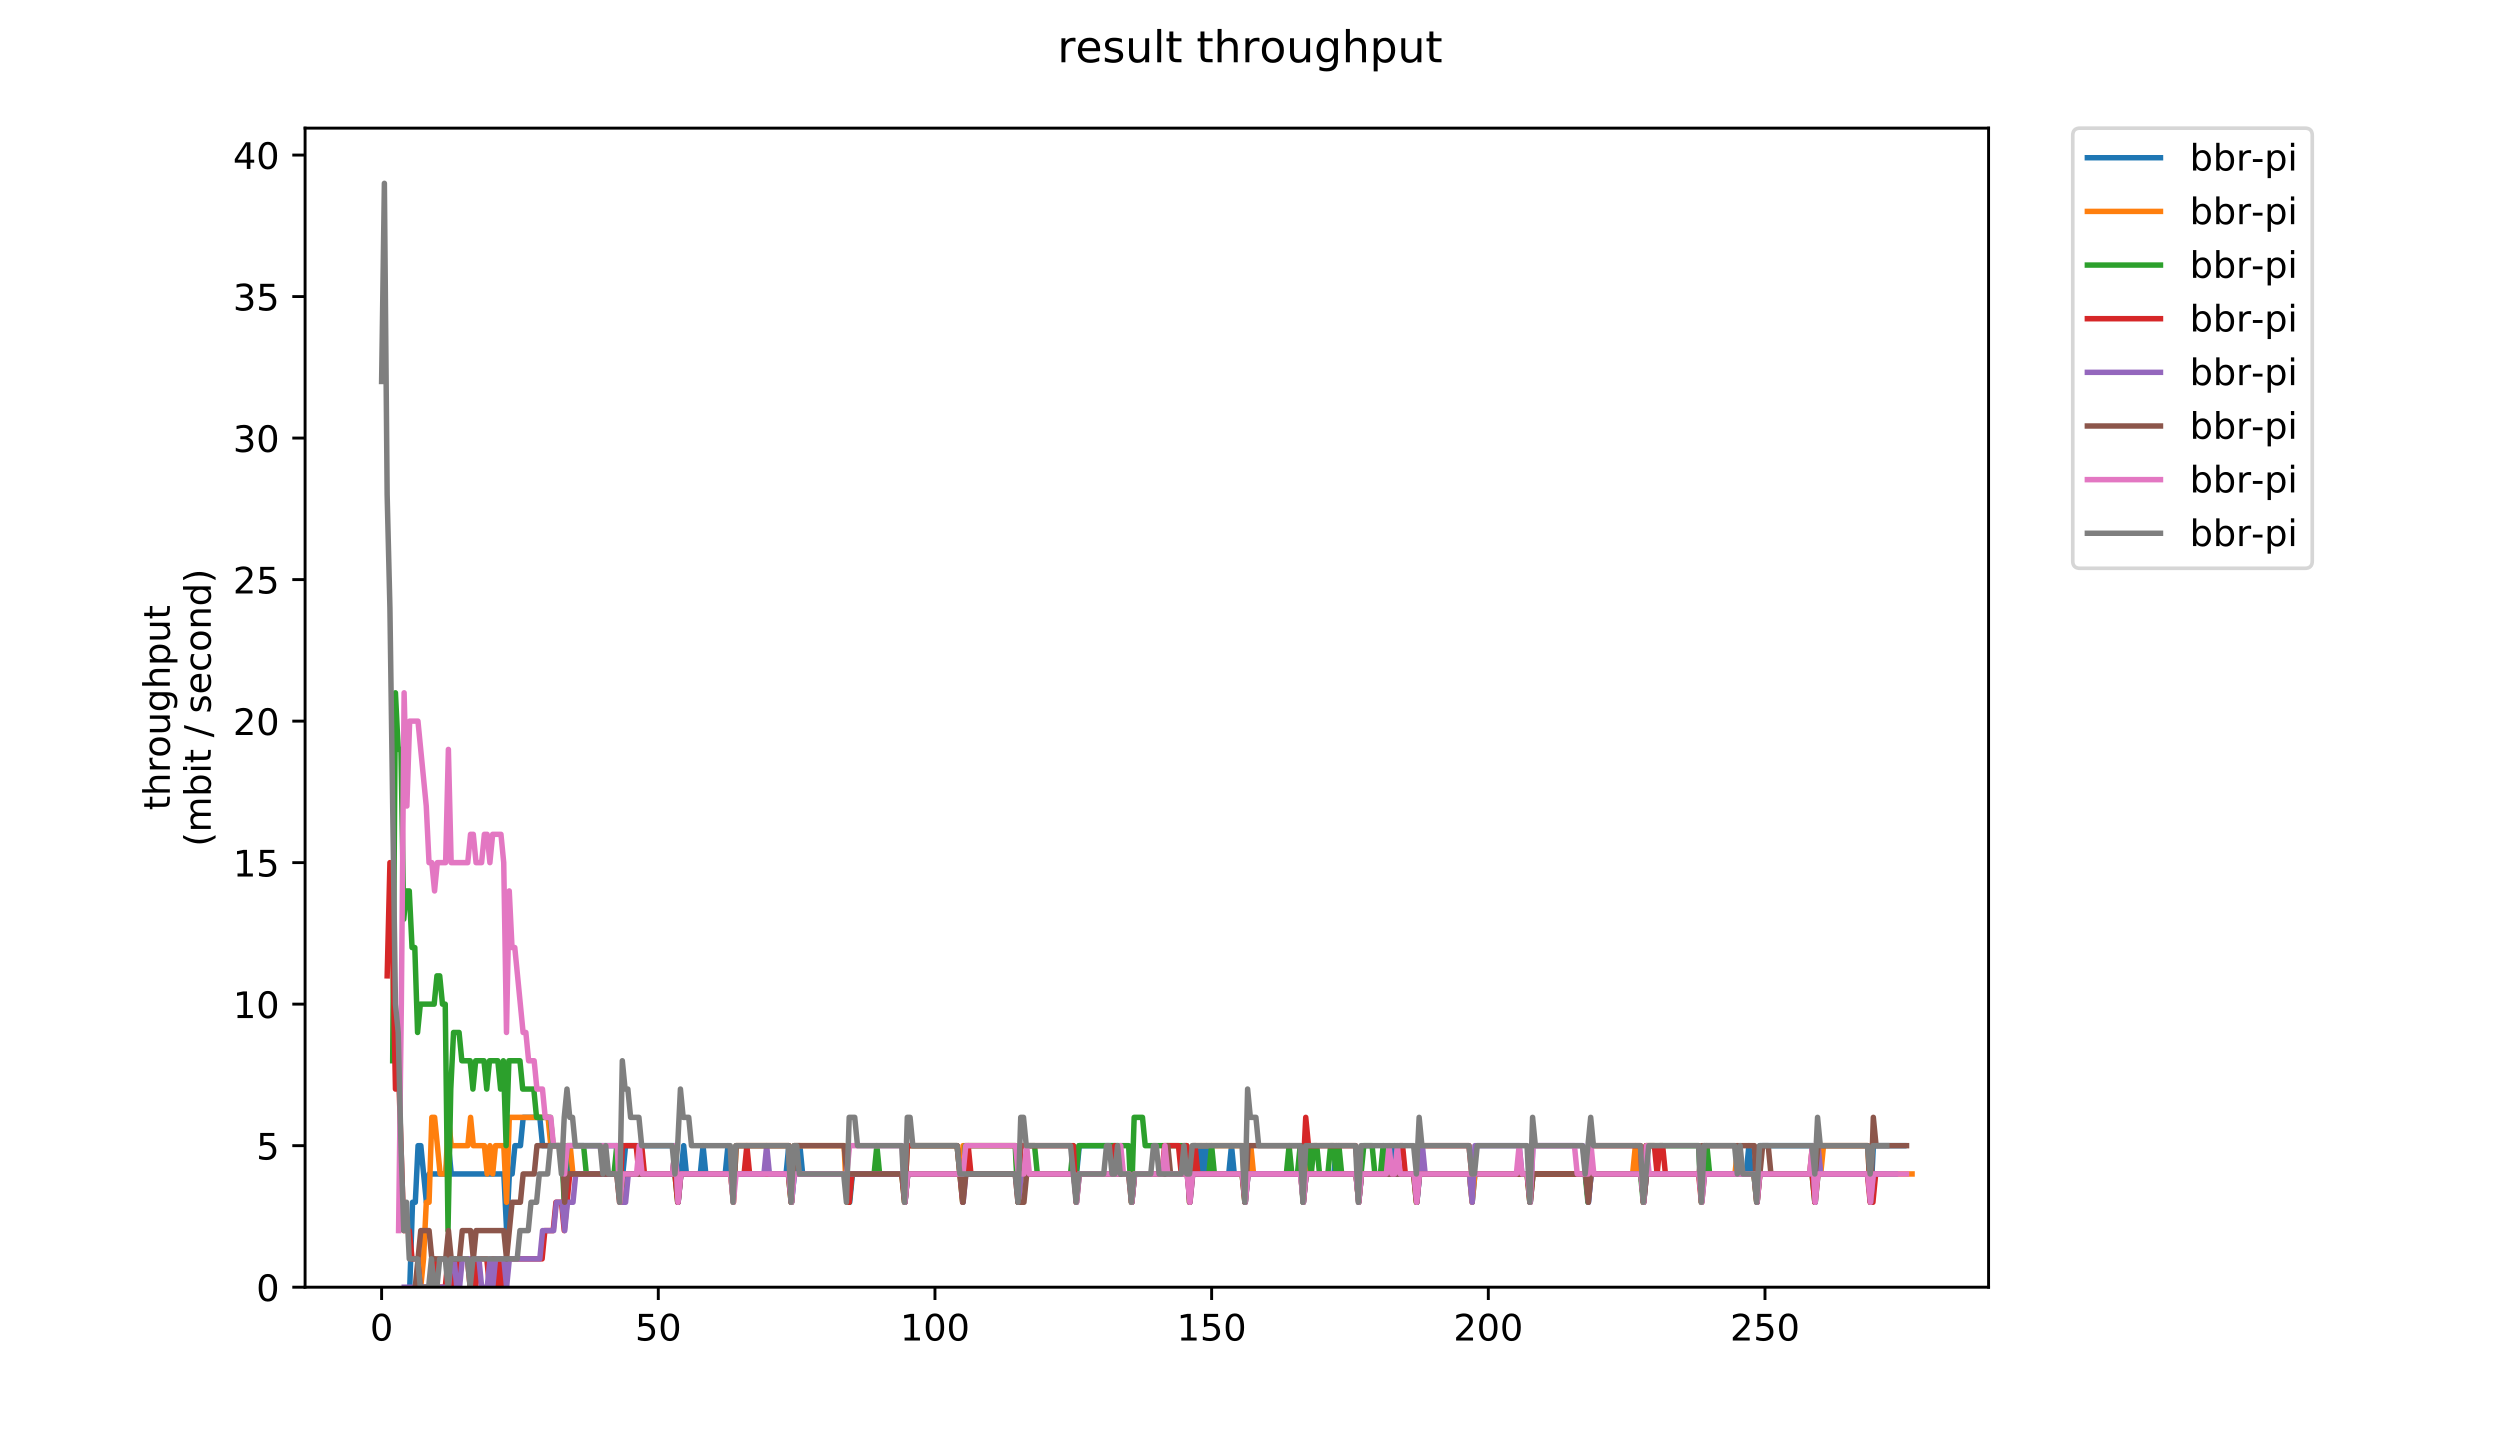 <?xml version="1.0" encoding="utf-8" standalone="no"?>
<!DOCTYPE svg PUBLIC "-//W3C//DTD SVG 1.1//EN"
  "http://www.w3.org/Graphics/SVG/1.1/DTD/svg11.dtd">
<!-- Created with matplotlib (https://matplotlib.org/) -->
<svg height="396pt" version="1.1" viewBox="0 0 684 396" width="684pt" xmlns="http://www.w3.org/2000/svg" xmlns:xlink="http://www.w3.org/1999/xlink">
 <defs>
  <style type="text/css">
*{stroke-linecap:butt;stroke-linejoin:round;}
  </style>
 </defs>
 <g id="figure_1">
  <g id="patch_1">
   <path d="M 0 396 
L 684 396 
L 684 0 
L 0 0 
z
" style="fill:#ffffff;"/>
  </g>
  <g id="axes_1">
   <g id="patch_2">
    <path d="M 83.472 352.174 
L 544.074 352.174 
L 544.074 35.062 
L 83.472 35.062 
z
" style="fill:#ffffff;"/>
   </g>
   <g id="matplotlib.axis_1">
    <g id="xtick_1">
     <g id="line2d_1">
      <defs>
       <path d="M 0 0 
L 0 3.5 
" id="md79c823b8d" style="stroke:#000000;stroke-width:0.8;"/>
      </defs>
      <g>
       <use style="stroke:#000000;stroke-width:0.8;" x="104.409" xlink:href="#md79c823b8d" y="352.174"/>
      </g>
     </g>
     <g id="text_1">
      <!-- 0 -->
      <defs>
       <path d="M 31.781 66.406 
Q 24.172 66.406 20.328 58.906 
Q 16.5 51.422 16.5 36.375 
Q 16.5 21.391 20.328 13.891 
Q 24.172 6.391 31.781 6.391 
Q 39.453 6.391 43.281 13.891 
Q 47.125 21.391 47.125 36.375 
Q 47.125 51.422 43.281 58.906 
Q 39.453 66.406 31.781 66.406 
z
M 31.781 74.219 
Q 44.047 74.219 50.516 64.516 
Q 56.984 54.828 56.984 36.375 
Q 56.984 17.969 50.516 8.266 
Q 44.047 -1.422 31.781 -1.422 
Q 19.531 -1.422 13.062 8.266 
Q 6.594 17.969 6.594 36.375 
Q 6.594 54.828 13.062 64.516 
Q 19.531 74.219 31.781 74.219 
z
" id="DejaVuSans-48"/>
      </defs>
      <g transform="translate(101.228 366.773)scale(0.1 -0.1)">
       <use xlink:href="#DejaVuSans-48"/>
      </g>
     </g>
    </g>
    <g id="xtick_2">
     <g id="line2d_2">
      <g>
       <use style="stroke:#000000;stroke-width:0.8;" x="180.107" xlink:href="#md79c823b8d" y="352.174"/>
      </g>
     </g>
     <g id="text_2">
      <!-- 50 -->
      <defs>
       <path d="M 10.797 72.906 
L 49.516 72.906 
L 49.516 64.594 
L 19.828 64.594 
L 19.828 46.734 
Q 21.969 47.469 24.109 47.828 
Q 26.266 48.188 28.422 48.188 
Q 40.625 48.188 47.75 41.5 
Q 54.891 34.812 54.891 23.391 
Q 54.891 11.625 47.562 5.094 
Q 40.234 -1.422 26.906 -1.422 
Q 22.312 -1.422 17.547 -0.641 
Q 12.797 0.141 7.719 1.703 
L 7.719 11.625 
Q 12.109 9.234 16.797 8.062 
Q 21.484 6.891 26.703 6.891 
Q 35.156 6.891 40.078 11.328 
Q 45.016 15.766 45.016 23.391 
Q 45.016 31 40.078 35.438 
Q 35.156 39.891 26.703 39.891 
Q 22.75 39.891 18.812 39.016 
Q 14.891 38.141 10.797 36.281 
z
" id="DejaVuSans-53"/>
      </defs>
      <g transform="translate(173.745 366.773)scale(0.1 -0.1)">
       <use xlink:href="#DejaVuSans-53"/>
       <use x="63.623" xlink:href="#DejaVuSans-48"/>
      </g>
     </g>
    </g>
    <g id="xtick_3">
     <g id="line2d_3">
      <g>
       <use style="stroke:#000000;stroke-width:0.8;" x="255.806" xlink:href="#md79c823b8d" y="352.174"/>
      </g>
     </g>
     <g id="text_3">
      <!-- 100 -->
      <defs>
       <path d="M 12.406 8.297 
L 28.516 8.297 
L 28.516 63.922 
L 10.984 60.406 
L 10.984 69.391 
L 28.422 72.906 
L 38.281 72.906 
L 38.281 8.297 
L 54.391 8.297 
L 54.391 0 
L 12.406 0 
z
" id="DejaVuSans-49"/>
      </defs>
      <g transform="translate(246.262 366.773)scale(0.1 -0.1)">
       <use xlink:href="#DejaVuSans-49"/>
       <use x="63.623" xlink:href="#DejaVuSans-48"/>
       <use x="127.246" xlink:href="#DejaVuSans-48"/>
      </g>
     </g>
    </g>
    <g id="xtick_4">
     <g id="line2d_4">
      <g>
       <use style="stroke:#000000;stroke-width:0.8;" x="331.504" xlink:href="#md79c823b8d" y="352.174"/>
      </g>
     </g>
     <g id="text_4">
      <!-- 150 -->
      <g transform="translate(321.96 366.773)scale(0.1 -0.1)">
       <use xlink:href="#DejaVuSans-49"/>
       <use x="63.623" xlink:href="#DejaVuSans-53"/>
       <use x="127.246" xlink:href="#DejaVuSans-48"/>
      </g>
     </g>
    </g>
    <g id="xtick_5">
     <g id="line2d_5">
      <g>
       <use style="stroke:#000000;stroke-width:0.8;" x="407.202" xlink:href="#md79c823b8d" y="352.174"/>
      </g>
     </g>
     <g id="text_5">
      <!-- 200 -->
      <defs>
       <path d="M 19.188 8.297 
L 53.609 8.297 
L 53.609 0 
L 7.328 0 
L 7.328 8.297 
Q 12.938 14.109 22.625 23.891 
Q 32.328 33.688 34.812 36.531 
Q 39.547 41.844 41.422 45.531 
Q 43.312 49.219 43.312 52.781 
Q 43.312 58.594 39.234 62.25 
Q 35.156 65.922 28.609 65.922 
Q 23.969 65.922 18.812 64.312 
Q 13.672 62.703 7.812 59.422 
L 7.812 69.391 
Q 13.766 71.781 18.938 73 
Q 24.125 74.219 28.422 74.219 
Q 39.75 74.219 46.484 68.547 
Q 53.219 62.891 53.219 53.422 
Q 53.219 48.922 51.531 44.891 
Q 49.859 40.875 45.406 35.406 
Q 44.188 33.984 37.641 27.219 
Q 31.109 20.453 19.188 8.297 
z
" id="DejaVuSans-50"/>
      </defs>
      <g transform="translate(397.659 366.773)scale(0.1 -0.1)">
       <use xlink:href="#DejaVuSans-50"/>
       <use x="63.623" xlink:href="#DejaVuSans-48"/>
       <use x="127.246" xlink:href="#DejaVuSans-48"/>
      </g>
     </g>
    </g>
    <g id="xtick_6">
     <g id="line2d_6">
      <g>
       <use style="stroke:#000000;stroke-width:0.8;" x="482.901" xlink:href="#md79c823b8d" y="352.174"/>
      </g>
     </g>
     <g id="text_6">
      <!-- 250 -->
      <g transform="translate(473.357 366.773)scale(0.1 -0.1)">
       <use xlink:href="#DejaVuSans-50"/>
       <use x="63.623" xlink:href="#DejaVuSans-53"/>
       <use x="127.246" xlink:href="#DejaVuSans-48"/>
      </g>
     </g>
    </g>
   </g>
   <g id="matplotlib.axis_2">
    <g id="ytick_1">
     <g id="line2d_7">
      <defs>
       <path d="M 0 0 
L -3.5 0 
" id="m4bb9876466" style="stroke:#000000;stroke-width:0.8;"/>
      </defs>
      <g>
       <use style="stroke:#000000;stroke-width:0.8;" x="83.472" xlink:href="#m4bb9876466" y="352.174"/>
      </g>
     </g>
     <g id="text_7">
      <!-- 0 -->
      <g transform="translate(70.11 355.973)scale(0.1 -0.1)">
       <use xlink:href="#DejaVuSans-48"/>
      </g>
     </g>
    </g>
    <g id="ytick_2">
     <g id="line2d_8">
      <g>
       <use style="stroke:#000000;stroke-width:0.8;" x="83.472" xlink:href="#m4bb9876466" y="313.455"/>
      </g>
     </g>
     <g id="text_8">
      <!-- 5 -->
      <g transform="translate(70.11 317.254)scale(0.1 -0.1)">
       <use xlink:href="#DejaVuSans-53"/>
      </g>
     </g>
    </g>
    <g id="ytick_3">
     <g id="line2d_9">
      <g>
       <use style="stroke:#000000;stroke-width:0.8;" x="83.472" xlink:href="#m4bb9876466" y="274.735"/>
      </g>
     </g>
     <g id="text_9">
      <!-- 10 -->
      <g transform="translate(63.747 278.535)scale(0.1 -0.1)">
       <use xlink:href="#DejaVuSans-49"/>
       <use x="63.623" xlink:href="#DejaVuSans-48"/>
      </g>
     </g>
    </g>
    <g id="ytick_4">
     <g id="line2d_10">
      <g>
       <use style="stroke:#000000;stroke-width:0.8;" x="83.472" xlink:href="#m4bb9876466" y="236.016"/>
      </g>
     </g>
     <g id="text_10">
      <!-- 15 -->
      <g transform="translate(63.747 239.815)scale(0.1 -0.1)">
       <use xlink:href="#DejaVuSans-49"/>
       <use x="63.623" xlink:href="#DejaVuSans-53"/>
      </g>
     </g>
    </g>
    <g id="ytick_5">
     <g id="line2d_11">
      <g>
       <use style="stroke:#000000;stroke-width:0.8;" x="83.472" xlink:href="#m4bb9876466" y="197.297"/>
      </g>
     </g>
     <g id="text_11">
      <!-- 20 -->
      <g transform="translate(63.747 201.096)scale(0.1 -0.1)">
       <use xlink:href="#DejaVuSans-50"/>
       <use x="63.623" xlink:href="#DejaVuSans-48"/>
      </g>
     </g>
    </g>
    <g id="ytick_6">
     <g id="line2d_12">
      <g>
       <use style="stroke:#000000;stroke-width:0.8;" x="83.472" xlink:href="#m4bb9876466" y="158.577"/>
      </g>
     </g>
     <g id="text_12">
      <!-- 25 -->
      <g transform="translate(63.747 162.377)scale(0.1 -0.1)">
       <use xlink:href="#DejaVuSans-50"/>
       <use x="63.623" xlink:href="#DejaVuSans-53"/>
      </g>
     </g>
    </g>
    <g id="ytick_7">
     <g id="line2d_13">
      <g>
       <use style="stroke:#000000;stroke-width:0.8;" x="83.472" xlink:href="#m4bb9876466" y="119.858"/>
      </g>
     </g>
     <g id="text_13">
      <!-- 30 -->
      <defs>
       <path d="M 40.578 39.312 
Q 47.656 37.797 51.625 33 
Q 55.609 28.219 55.609 21.188 
Q 55.609 10.406 48.188 4.484 
Q 40.766 -1.422 27.094 -1.422 
Q 22.516 -1.422 17.656 -0.516 
Q 12.797 0.391 7.625 2.203 
L 7.625 11.719 
Q 11.719 9.328 16.594 8.109 
Q 21.484 6.891 26.812 6.891 
Q 36.078 6.891 40.938 10.547 
Q 45.797 14.203 45.797 21.188 
Q 45.797 27.641 41.281 31.266 
Q 36.766 34.906 28.719 34.906 
L 20.219 34.906 
L 20.219 43.016 
L 29.109 43.016 
Q 36.375 43.016 40.234 45.922 
Q 44.094 48.828 44.094 54.297 
Q 44.094 59.906 40.109 62.906 
Q 36.141 65.922 28.719 65.922 
Q 24.656 65.922 20.016 65.031 
Q 15.375 64.156 9.812 62.312 
L 9.812 71.094 
Q 15.438 72.656 20.344 73.438 
Q 25.25 74.219 29.594 74.219 
Q 40.828 74.219 47.359 69.109 
Q 53.906 64.016 53.906 55.328 
Q 53.906 49.266 50.438 45.094 
Q 46.969 40.922 40.578 39.312 
z
" id="DejaVuSans-51"/>
      </defs>
      <g transform="translate(63.747 123.657)scale(0.1 -0.1)">
       <use xlink:href="#DejaVuSans-51"/>
       <use x="63.623" xlink:href="#DejaVuSans-48"/>
      </g>
     </g>
    </g>
    <g id="ytick_8">
     <g id="line2d_14">
      <g>
       <use style="stroke:#000000;stroke-width:0.8;" x="83.472" xlink:href="#m4bb9876466" y="81.139"/>
      </g>
     </g>
     <g id="text_14">
      <!-- 35 -->
      <g transform="translate(63.747 84.938)scale(0.1 -0.1)">
       <use xlink:href="#DejaVuSans-51"/>
       <use x="63.623" xlink:href="#DejaVuSans-53"/>
      </g>
     </g>
    </g>
    <g id="ytick_9">
     <g id="line2d_15">
      <g>
       <use style="stroke:#000000;stroke-width:0.8;" x="83.472" xlink:href="#m4bb9876466" y="42.419"/>
      </g>
     </g>
     <g id="text_15">
      <!-- 40 -->
      <defs>
       <path d="M 37.797 64.312 
L 12.891 25.391 
L 37.797 25.391 
z
M 35.203 72.906 
L 47.609 72.906 
L 47.609 25.391 
L 58.016 25.391 
L 58.016 17.188 
L 47.609 17.188 
L 47.609 0 
L 37.797 0 
L 37.797 17.188 
L 4.891 17.188 
L 4.891 26.703 
z
" id="DejaVuSans-52"/>
      </defs>
      <g transform="translate(63.747 46.218)scale(0.1 -0.1)">
       <use xlink:href="#DejaVuSans-52"/>
       <use x="63.623" xlink:href="#DejaVuSans-48"/>
      </g>
     </g>
    </g>
    <g id="text_16">
     <!-- throughput -->
     <defs>
      <path d="M 18.312 70.219 
L 18.312 54.688 
L 36.812 54.688 
L 36.812 47.703 
L 18.312 47.703 
L 18.312 18.016 
Q 18.312 11.328 20.141 9.422 
Q 21.969 7.516 27.594 7.516 
L 36.812 7.516 
L 36.812 0 
L 27.594 0 
Q 17.188 0 13.234 3.875 
Q 9.281 7.766 9.281 18.016 
L 9.281 47.703 
L 2.688 47.703 
L 2.688 54.688 
L 9.281 54.688 
L 9.281 70.219 
z
" id="DejaVuSans-116"/>
      <path d="M 54.891 33.016 
L 54.891 0 
L 45.906 0 
L 45.906 32.719 
Q 45.906 40.484 42.875 44.328 
Q 39.844 48.188 33.797 48.188 
Q 26.516 48.188 22.312 43.547 
Q 18.109 38.922 18.109 30.906 
L 18.109 0 
L 9.078 0 
L 9.078 75.984 
L 18.109 75.984 
L 18.109 46.188 
Q 21.344 51.125 25.703 53.562 
Q 30.078 56 35.797 56 
Q 45.219 56 50.047 50.172 
Q 54.891 44.344 54.891 33.016 
z
" id="DejaVuSans-104"/>
      <path d="M 41.109 46.297 
Q 39.594 47.172 37.812 47.578 
Q 36.031 48 33.891 48 
Q 26.266 48 22.188 43.047 
Q 18.109 38.094 18.109 28.812 
L 18.109 0 
L 9.078 0 
L 9.078 54.688 
L 18.109 54.688 
L 18.109 46.188 
Q 20.953 51.172 25.484 53.578 
Q 30.031 56 36.531 56 
Q 37.453 56 38.578 55.875 
Q 39.703 55.766 41.062 55.516 
z
" id="DejaVuSans-114"/>
      <path d="M 30.609 48.391 
Q 23.391 48.391 19.188 42.75 
Q 14.984 37.109 14.984 27.297 
Q 14.984 17.484 19.156 11.844 
Q 23.344 6.203 30.609 6.203 
Q 37.797 6.203 41.984 11.859 
Q 46.188 17.531 46.188 27.297 
Q 46.188 37.016 41.984 42.703 
Q 37.797 48.391 30.609 48.391 
z
M 30.609 56 
Q 42.328 56 49.016 48.375 
Q 55.719 40.766 55.719 27.297 
Q 55.719 13.875 49.016 6.219 
Q 42.328 -1.422 30.609 -1.422 
Q 18.844 -1.422 12.172 6.219 
Q 5.516 13.875 5.516 27.297 
Q 5.516 40.766 12.172 48.375 
Q 18.844 56 30.609 56 
z
" id="DejaVuSans-111"/>
      <path d="M 8.5 21.578 
L 8.5 54.688 
L 17.484 54.688 
L 17.484 21.922 
Q 17.484 14.156 20.5 10.266 
Q 23.531 6.391 29.594 6.391 
Q 36.859 6.391 41.078 11.031 
Q 45.312 15.672 45.312 23.688 
L 45.312 54.688 
L 54.297 54.688 
L 54.297 0 
L 45.312 0 
L 45.312 8.406 
Q 42.047 3.422 37.719 1 
Q 33.406 -1.422 27.688 -1.422 
Q 18.266 -1.422 13.375 4.438 
Q 8.5 10.297 8.5 21.578 
z
M 31.109 56 
z
" id="DejaVuSans-117"/>
      <path d="M 45.406 27.984 
Q 45.406 37.75 41.375 43.109 
Q 37.359 48.484 30.078 48.484 
Q 22.859 48.484 18.828 43.109 
Q 14.797 37.75 14.797 27.984 
Q 14.797 18.266 18.828 12.891 
Q 22.859 7.516 30.078 7.516 
Q 37.359 7.516 41.375 12.891 
Q 45.406 18.266 45.406 27.984 
z
M 54.391 6.781 
Q 54.391 -7.172 48.188 -13.984 
Q 42 -20.797 29.203 -20.797 
Q 24.469 -20.797 20.266 -20.094 
Q 16.062 -19.391 12.109 -17.922 
L 12.109 -9.188 
Q 16.062 -11.328 19.922 -12.344 
Q 23.781 -13.375 27.781 -13.375 
Q 36.625 -13.375 41.016 -8.766 
Q 45.406 -4.156 45.406 5.172 
L 45.406 9.625 
Q 42.625 4.781 38.281 2.391 
Q 33.938 0 27.875 0 
Q 17.828 0 11.672 7.656 
Q 5.516 15.328 5.516 27.984 
Q 5.516 40.672 11.672 48.328 
Q 17.828 56 27.875 56 
Q 33.938 56 38.281 53.609 
Q 42.625 51.219 45.406 46.391 
L 45.406 54.688 
L 54.391 54.688 
z
" id="DejaVuSans-103"/>
      <path d="M 18.109 8.203 
L 18.109 -20.797 
L 9.078 -20.797 
L 9.078 54.688 
L 18.109 54.688 
L 18.109 46.391 
Q 20.953 51.266 25.266 53.625 
Q 29.594 56 35.594 56 
Q 45.562 56 51.781 48.094 
Q 58.016 40.188 58.016 27.297 
Q 58.016 14.406 51.781 6.484 
Q 45.562 -1.422 35.594 -1.422 
Q 29.594 -1.422 25.266 0.953 
Q 20.953 3.328 18.109 8.203 
z
M 48.688 27.297 
Q 48.688 37.203 44.609 42.844 
Q 40.531 48.484 33.406 48.484 
Q 26.266 48.484 22.188 42.844 
Q 18.109 37.203 18.109 27.297 
Q 18.109 17.391 22.188 11.75 
Q 26.266 6.109 33.406 6.109 
Q 40.531 6.109 44.609 11.75 
Q 48.688 17.391 48.688 27.297 
z
" id="DejaVuSans-112"/>
     </defs>
     <g transform="translate(46.47 221.675)rotate(-90)scale(0.1 -0.1)">
      <use xlink:href="#DejaVuSans-116"/>
      <use x="39.209" xlink:href="#DejaVuSans-104"/>
      <use x="102.588" xlink:href="#DejaVuSans-114"/>
      <use x="143.67" xlink:href="#DejaVuSans-111"/>
      <use x="204.852" xlink:href="#DejaVuSans-117"/>
      <use x="268.23" xlink:href="#DejaVuSans-103"/>
      <use x="331.707" xlink:href="#DejaVuSans-104"/>
      <use x="395.086" xlink:href="#DejaVuSans-112"/>
      <use x="458.562" xlink:href="#DejaVuSans-117"/>
      <use x="521.941" xlink:href="#DejaVuSans-116"/>
     </g>
     <!-- (mbit / second) -->
     <defs>
      <path d="M 31 75.875 
Q 24.469 64.656 21.281 53.656 
Q 18.109 42.672 18.109 31.391 
Q 18.109 20.125 21.312 9.062 
Q 24.516 -2 31 -13.188 
L 23.188 -13.188 
Q 15.875 -1.703 12.234 9.375 
Q 8.594 20.453 8.594 31.391 
Q 8.594 42.281 12.203 53.312 
Q 15.828 64.359 23.188 75.875 
z
" id="DejaVuSans-40"/>
      <path d="M 52 44.188 
Q 55.375 50.25 60.062 53.125 
Q 64.75 56 71.094 56 
Q 79.641 56 84.281 50.016 
Q 88.922 44.047 88.922 33.016 
L 88.922 0 
L 79.891 0 
L 79.891 32.719 
Q 79.891 40.578 77.094 44.375 
Q 74.312 48.188 68.609 48.188 
Q 61.625 48.188 57.562 43.547 
Q 53.516 38.922 53.516 30.906 
L 53.516 0 
L 44.484 0 
L 44.484 32.719 
Q 44.484 40.625 41.703 44.406 
Q 38.922 48.188 33.109 48.188 
Q 26.219 48.188 22.156 43.531 
Q 18.109 38.875 18.109 30.906 
L 18.109 0 
L 9.078 0 
L 9.078 54.688 
L 18.109 54.688 
L 18.109 46.188 
Q 21.188 51.219 25.484 53.609 
Q 29.781 56 35.688 56 
Q 41.656 56 45.828 52.969 
Q 50 49.953 52 44.188 
z
" id="DejaVuSans-109"/>
      <path d="M 48.688 27.297 
Q 48.688 37.203 44.609 42.844 
Q 40.531 48.484 33.406 48.484 
Q 26.266 48.484 22.188 42.844 
Q 18.109 37.203 18.109 27.297 
Q 18.109 17.391 22.188 11.75 
Q 26.266 6.109 33.406 6.109 
Q 40.531 6.109 44.609 11.75 
Q 48.688 17.391 48.688 27.297 
z
M 18.109 46.391 
Q 20.953 51.266 25.266 53.625 
Q 29.594 56 35.594 56 
Q 45.562 56 51.781 48.094 
Q 58.016 40.188 58.016 27.297 
Q 58.016 14.406 51.781 6.484 
Q 45.562 -1.422 35.594 -1.422 
Q 29.594 -1.422 25.266 0.953 
Q 20.953 3.328 18.109 8.203 
L 18.109 0 
L 9.078 0 
L 9.078 75.984 
L 18.109 75.984 
z
" id="DejaVuSans-98"/>
      <path d="M 9.422 54.688 
L 18.406 54.688 
L 18.406 0 
L 9.422 0 
z
M 9.422 75.984 
L 18.406 75.984 
L 18.406 64.594 
L 9.422 64.594 
z
" id="DejaVuSans-105"/>
      <path id="DejaVuSans-32"/>
      <path d="M 25.391 72.906 
L 33.688 72.906 
L 8.297 -9.281 
L 0 -9.281 
z
" id="DejaVuSans-47"/>
      <path d="M 44.281 53.078 
L 44.281 44.578 
Q 40.484 46.531 36.375 47.5 
Q 32.281 48.484 27.875 48.484 
Q 21.188 48.484 17.844 46.438 
Q 14.5 44.391 14.5 40.281 
Q 14.5 37.156 16.891 35.375 
Q 19.281 33.594 26.516 31.984 
L 29.594 31.297 
Q 39.156 29.25 43.188 25.516 
Q 47.219 21.781 47.219 15.094 
Q 47.219 7.469 41.188 3.016 
Q 35.156 -1.422 24.609 -1.422 
Q 20.219 -1.422 15.453 -0.562 
Q 10.688 0.297 5.422 2 
L 5.422 11.281 
Q 10.406 8.688 15.234 7.391 
Q 20.062 6.109 24.812 6.109 
Q 31.156 6.109 34.562 8.281 
Q 37.984 10.453 37.984 14.406 
Q 37.984 18.062 35.516 20.016 
Q 33.062 21.969 24.703 23.781 
L 21.578 24.516 
Q 13.234 26.266 9.516 29.906 
Q 5.812 33.547 5.812 39.891 
Q 5.812 47.609 11.281 51.797 
Q 16.75 56 26.812 56 
Q 31.781 56 36.172 55.266 
Q 40.578 54.547 44.281 53.078 
z
" id="DejaVuSans-115"/>
      <path d="M 56.203 29.594 
L 56.203 25.203 
L 14.891 25.203 
Q 15.484 15.922 20.484 11.062 
Q 25.484 6.203 34.422 6.203 
Q 39.594 6.203 44.453 7.469 
Q 49.312 8.734 54.109 11.281 
L 54.109 2.781 
Q 49.266 0.734 44.188 -0.344 
Q 39.109 -1.422 33.891 -1.422 
Q 20.797 -1.422 13.156 6.188 
Q 5.516 13.812 5.516 26.812 
Q 5.516 40.234 12.766 48.109 
Q 20.016 56 32.328 56 
Q 43.359 56 49.781 48.891 
Q 56.203 41.797 56.203 29.594 
z
M 47.219 32.234 
Q 47.125 39.594 43.094 43.984 
Q 39.062 48.391 32.422 48.391 
Q 24.906 48.391 20.391 44.141 
Q 15.875 39.891 15.188 32.172 
z
" id="DejaVuSans-101"/>
      <path d="M 48.781 52.594 
L 48.781 44.188 
Q 44.969 46.297 41.141 47.344 
Q 37.312 48.391 33.406 48.391 
Q 24.656 48.391 19.812 42.844 
Q 14.984 37.312 14.984 27.297 
Q 14.984 17.281 19.812 11.734 
Q 24.656 6.203 33.406 6.203 
Q 37.312 6.203 41.141 7.25 
Q 44.969 8.297 48.781 10.406 
L 48.781 2.094 
Q 45.016 0.344 40.984 -0.531 
Q 36.969 -1.422 32.422 -1.422 
Q 20.062 -1.422 12.781 6.344 
Q 5.516 14.109 5.516 27.297 
Q 5.516 40.672 12.859 48.328 
Q 20.219 56 33.016 56 
Q 37.156 56 41.109 55.141 
Q 45.062 54.297 48.781 52.594 
z
" id="DejaVuSans-99"/>
      <path d="M 54.891 33.016 
L 54.891 0 
L 45.906 0 
L 45.906 32.719 
Q 45.906 40.484 42.875 44.328 
Q 39.844 48.188 33.797 48.188 
Q 26.516 48.188 22.312 43.547 
Q 18.109 38.922 18.109 30.906 
L 18.109 0 
L 9.078 0 
L 9.078 54.688 
L 18.109 54.688 
L 18.109 46.188 
Q 21.344 51.125 25.703 53.562 
Q 30.078 56 35.797 56 
Q 45.219 56 50.047 50.172 
Q 54.891 44.344 54.891 33.016 
z
" id="DejaVuSans-110"/>
      <path d="M 45.406 46.391 
L 45.406 75.984 
L 54.391 75.984 
L 54.391 0 
L 45.406 0 
L 45.406 8.203 
Q 42.578 3.328 38.25 0.953 
Q 33.938 -1.422 27.875 -1.422 
Q 17.969 -1.422 11.734 6.484 
Q 5.516 14.406 5.516 27.297 
Q 5.516 40.188 11.734 48.094 
Q 17.969 56 27.875 56 
Q 33.938 56 38.25 53.625 
Q 42.578 51.266 45.406 46.391 
z
M 14.797 27.297 
Q 14.797 17.391 18.875 11.75 
Q 22.953 6.109 30.078 6.109 
Q 37.203 6.109 41.297 11.75 
Q 45.406 17.391 45.406 27.297 
Q 45.406 37.203 41.297 42.844 
Q 37.203 48.484 30.078 48.484 
Q 22.953 48.484 18.875 42.844 
Q 14.797 37.203 14.797 27.297 
z
" id="DejaVuSans-100"/>
      <path d="M 8.016 75.875 
L 15.828 75.875 
Q 23.141 64.359 26.781 53.312 
Q 30.422 42.281 30.422 31.391 
Q 30.422 20.453 26.781 9.375 
Q 23.141 -1.703 15.828 -13.188 
L 8.016 -13.188 
Q 14.5 -2 17.703 9.062 
Q 20.906 20.125 20.906 31.391 
Q 20.906 42.672 17.703 53.656 
Q 14.5 64.656 8.016 75.875 
z
" id="DejaVuSans-41"/>
     </defs>
     <g transform="translate(57.668 231.609)rotate(-90)scale(0.1 -0.1)">
      <use xlink:href="#DejaVuSans-40"/>
      <use x="39.014" xlink:href="#DejaVuSans-109"/>
      <use x="136.426" xlink:href="#DejaVuSans-98"/>
      <use x="199.902" xlink:href="#DejaVuSans-105"/>
      <use x="227.686" xlink:href="#DejaVuSans-116"/>
      <use x="266.895" xlink:href="#DejaVuSans-32"/>
      <use x="298.682" xlink:href="#DejaVuSans-47"/>
      <use x="332.373" xlink:href="#DejaVuSans-32"/>
      <use x="364.16" xlink:href="#DejaVuSans-115"/>
      <use x="416.26" xlink:href="#DejaVuSans-101"/>
      <use x="477.783" xlink:href="#DejaVuSans-99"/>
      <use x="532.764" xlink:href="#DejaVuSans-111"/>
      <use x="593.945" xlink:href="#DejaVuSans-110"/>
      <use x="657.324" xlink:href="#DejaVuSans-100"/>
      <use x="720.801" xlink:href="#DejaVuSans-41"/>
     </g>
    </g>
   </g>
   <g id="line2d_16">
    <path clip-path="url(#p674c762fae)" d="M 112.113 352.174 
L 112.87 328.943 
L 113.627 328.943 
L 114.384 313.455 
L 115.141 313.455 
L 116.655 328.943 
L 117.412 321.199 
L 121.954 321.199 
L 122.711 313.455 
L 123.468 321.199 
L 137.851 321.199 
L 138.608 336.686 
L 139.365 321.199 
L 140.122 321.199 
L 140.879 313.455 
L 142.393 313.455 
L 143.15 305.711 
L 147.692 305.711 
L 148.449 313.455 
L 153.747 313.455 
L 154.504 328.943 
L 156.018 313.455 
L 168.887 313.455 
L 169.644 321.199 
L 170.401 321.199 
L 171.158 313.455 
L 184.784 313.455 
L 185.541 328.943 
L 187.055 313.455 
L 187.812 321.199 
L 191.597 321.199 
L 192.354 313.455 
L 193.111 321.199 
L 198.41 321.199 
L 199.167 313.455 
L 199.923 321.199 
L 215.063 321.199 
L 215.82 313.455 
L 216.577 328.943 
L 218.091 313.455 
L 218.848 313.455 
L 219.605 321.199 
L 231.717 321.199 
L 232.474 328.943 
L 233.231 321.199 
L 246.857 321.199 
L 247.613 328.943 
L 248.37 321.199 
L 277.893 321.199 
L 278.65 328.943 
L 279.407 321.199 
L 294.546 321.199 
L 295.303 313.455 
L 305.901 313.455 
L 306.658 321.199 
L 308.929 321.199 
L 309.686 328.943 
L 310.443 321.199 
L 325.583 321.199 
L 326.34 313.455 
L 327.097 313.455 
L 327.854 321.199 
L 328.611 313.455 
L 329.368 321.199 
L 330.125 313.455 
L 330.882 321.199 
L 336.181 321.199 
L 336.938 313.455 
L 337.695 321.199 
L 339.966 321.199 
L 340.723 328.943 
L 341.479 321.199 
L 355.862 321.199 
L 356.619 328.943 
L 357.376 321.199 
L 364.946 321.199 
L 365.703 313.455 
L 366.46 321.199 
L 371.002 321.199 
L 371.759 328.943 
L 372.516 321.199 
L 380.843 321.199 
L 381.6 313.455 
L 382.357 321.199 
L 386.899 321.199 
L 387.656 328.943 
L 388.412 321.199 
L 402.038 321.199 
L 402.795 328.943 
L 403.552 321.199 
L 417.935 321.199 
L 418.692 328.943 
L 419.449 321.199 
L 433.832 321.199 
L 434.589 328.943 
L 435.346 321.199 
L 448.971 321.199 
L 449.728 328.943 
L 450.485 321.199 
L 465.625 321.199 
L 466.382 313.455 
L 467.139 321.199 
L 477.737 321.199 
L 478.494 313.455 
L 479.251 321.199 
L 480.008 321.199 
L 480.765 328.943 
L 481.522 313.455 
L 495.904 313.455 
L 496.661 328.943 
L 497.418 321.199 
L 511.044 321.199 
L 511.801 328.943 
L 512.558 313.455 
L 520.885 313.455 
L 520.885 313.455 
" style="fill:none;stroke:#1f77b4;stroke-linecap:square;stroke-width:1.5;"/>
   </g>
   <g id="line2d_17">
    <path clip-path="url(#p674c762fae)" d="M 115.123 352.174 
L 115.88 344.43 
L 116.637 328.943 
L 117.394 328.943 
L 118.151 305.711 
L 118.908 305.711 
L 120.422 321.199 
L 121.936 321.199 
L 122.693 305.711 
L 123.45 313.455 
L 127.992 313.455 
L 128.749 305.711 
L 129.506 313.455 
L 132.534 313.455 
L 133.291 321.199 
L 134.048 313.455 
L 134.805 321.199 
L 135.562 313.455 
L 137.833 313.455 
L 138.59 328.943 
L 139.347 305.711 
L 149.944 305.711 
L 150.701 313.455 
L 153.729 313.455 
L 154.486 321.199 
L 155.243 313.455 
L 156 313.455 
L 156.757 321.199 
L 168.869 321.199 
L 169.626 328.943 
L 170.383 321.199 
L 184.766 321.199 
L 185.523 328.943 
L 186.28 321.199 
L 199.905 321.199 
L 200.662 328.943 
L 201.419 313.455 
L 215.802 313.455 
L 216.559 328.943 
L 217.316 313.455 
L 230.942 313.455 
L 231.699 328.943 
L 232.456 321.199 
L 246.838 321.199 
L 247.595 328.943 
L 248.352 321.199 
L 262.735 321.199 
L 263.492 313.455 
L 277.875 313.455 
L 278.632 328.943 
L 279.389 321.199 
L 308.911 321.199 
L 309.668 328.943 
L 310.425 321.199 
L 325.565 321.199 
L 326.322 313.455 
L 339.947 313.455 
L 340.704 328.943 
L 342.218 313.455 
L 342.975 321.199 
L 355.844 321.199 
L 356.601 328.943 
L 358.115 313.455 
L 358.872 321.199 
L 370.984 321.199 
L 371.741 328.943 
L 372.498 321.199 
L 386.88 321.199 
L 387.637 328.943 
L 388.394 313.455 
L 389.151 321.199 
L 402.02 321.199 
L 402.777 328.943 
L 403.534 321.199 
L 417.917 321.199 
L 418.674 328.943 
L 419.431 321.199 
L 446.682 321.199 
L 447.439 313.455 
L 448.196 321.199 
L 448.953 321.199 
L 449.71 328.943 
L 450.467 321.199 
L 464.85 321.199 
L 465.607 328.943 
L 466.364 321.199 
L 474.69 321.199 
L 475.447 313.455 
L 476.204 321.199 
L 479.989 321.199 
L 480.746 328.943 
L 481.503 321.199 
L 495.129 321.199 
L 495.886 313.455 
L 496.643 328.943 
L 497.4 321.199 
L 498.157 321.199 
L 498.914 313.455 
L 511.026 313.455 
L 511.783 328.943 
L 512.54 321.199 
L 523.137 321.199 
L 523.137 321.199 
" style="fill:none;stroke:#ff7f0e;stroke-linecap:square;stroke-width:1.5;"/>
   </g>
   <g id="line2d_18">
    <path clip-path="url(#p674c762fae)" d="M 107.435 290.223 
L 108.192 189.553 
L 108.949 205.041 
L 109.706 205.041 
L 110.463 251.504 
L 111.22 243.76 
L 111.977 243.76 
L 112.734 259.248 
L 113.491 259.248 
L 114.248 282.479 
L 115.005 274.735 
L 118.79 274.735 
L 119.547 266.992 
L 120.304 266.992 
L 121.061 274.735 
L 121.818 274.735 
L 122.575 336.686 
L 123.332 297.967 
L 124.089 282.479 
L 125.603 282.479 
L 126.36 290.223 
L 128.631 290.223 
L 129.388 297.967 
L 130.145 290.223 
L 132.416 290.223 
L 133.173 297.967 
L 133.93 290.223 
L 136.201 290.223 
L 136.958 297.967 
L 137.715 290.223 
L 138.472 313.455 
L 139.229 290.223 
L 142.256 290.223 
L 143.013 297.967 
L 146.041 297.967 
L 146.798 305.711 
L 150.583 305.711 
L 151.34 313.455 
L 153.611 313.455 
L 154.368 328.943 
L 155.125 313.455 
L 159.667 313.455 
L 160.424 321.199 
L 167.994 321.199 
L 168.751 313.455 
L 170.265 328.943 
L 171.022 321.199 
L 184.648 321.199 
L 185.405 328.943 
L 186.162 321.199 
L 215.684 321.199 
L 216.441 328.943 
L 217.198 321.199 
L 231.581 321.199 
L 232.338 328.943 
L 233.095 321.199 
L 239.15 321.199 
L 239.907 313.455 
L 240.664 321.199 
L 246.72 321.199 
L 247.477 328.943 
L 248.234 313.455 
L 261.86 313.455 
L 263.374 328.943 
L 264.131 313.455 
L 277.757 313.455 
L 278.514 328.943 
L 279.271 313.455 
L 283.055 313.455 
L 283.812 321.199 
L 292.896 321.199 
L 293.653 313.455 
L 294.41 321.199 
L 295.167 313.455 
L 308.793 313.455 
L 309.55 328.943 
L 310.307 305.711 
L 312.578 305.711 
L 313.335 313.455 
L 324.69 313.455 
L 325.447 328.943 
L 326.204 321.199 
L 330.745 321.199 
L 331.502 313.455 
L 332.259 321.199 
L 339.829 321.199 
L 340.586 328.943 
L 341.343 321.199 
L 351.941 321.199 
L 352.698 313.455 
L 353.455 321.199 
L 354.969 321.199 
L 355.726 313.455 
L 356.483 328.943 
L 357.24 313.455 
L 357.997 313.455 
L 358.754 321.199 
L 359.511 313.455 
L 360.268 313.455 
L 361.025 321.199 
L 363.296 321.199 
L 364.053 313.455 
L 364.81 313.455 
L 365.567 321.199 
L 366.324 313.455 
L 367.081 321.199 
L 372.38 321.199 
L 373.137 313.455 
L 375.408 313.455 
L 376.164 321.199 
L 377.678 321.199 
L 378.435 313.455 
L 379.192 321.199 
L 386.762 321.199 
L 387.519 328.943 
L 388.276 321.199 
L 417.799 321.199 
L 418.556 328.943 
L 419.313 321.199 
L 433.695 321.199 
L 434.452 328.943 
L 435.209 321.199 
L 448.835 321.199 
L 449.592 328.943 
L 450.349 313.455 
L 464.732 313.455 
L 465.489 328.943 
L 467.003 313.455 
L 467.76 321.199 
L 479.871 321.199 
L 480.628 328.943 
L 481.385 321.199 
L 495.768 321.199 
L 496.525 328.943 
L 497.282 321.199 
L 518.477 321.199 
L 518.477 321.199 
" style="fill:none;stroke:#2ca02c;stroke-linecap:square;stroke-width:1.5;"/>
   </g>
   <g id="line2d_19">
    <path clip-path="url(#p674c762fae)" d="M 105.93 266.992 
L 106.687 236.016 
L 107.444 259.248 
L 108.201 297.967 
L 108.958 290.223 
L 110.472 336.686 
L 111.986 336.686 
L 112.743 344.43 
L 114.257 344.43 
L 115.014 352.174 
L 118.042 352.174 
L 118.799 344.43 
L 119.556 352.174 
L 121.827 352.174 
L 122.584 344.43 
L 123.341 344.43 
L 124.098 352.174 
L 124.855 352.174 
L 125.612 344.43 
L 127.883 344.43 
L 128.64 352.174 
L 129.397 344.43 
L 130.154 352.174 
L 130.911 344.43 
L 133.182 344.43 
L 133.939 352.174 
L 134.696 344.43 
L 135.453 344.43 
L 136.21 352.174 
L 136.967 344.43 
L 137.724 352.174 
L 138.481 344.43 
L 148.321 344.43 
L 149.078 336.686 
L 151.349 336.686 
L 152.106 328.943 
L 153.62 328.943 
L 154.377 336.686 
L 155.891 321.199 
L 168.76 321.199 
L 169.517 328.943 
L 170.274 313.455 
L 174.059 313.455 
L 174.816 321.199 
L 175.573 313.455 
L 176.33 321.199 
L 184.657 321.199 
L 185.414 328.943 
L 186.171 321.199 
L 203.581 321.199 
L 204.338 313.455 
L 205.095 321.199 
L 215.693 321.199 
L 216.45 328.943 
L 217.207 321.199 
L 231.59 321.199 
L 232.347 328.943 
L 233.104 321.199 
L 246.729 321.199 
L 247.486 328.943 
L 248.243 313.455 
L 261.869 313.455 
L 263.383 328.943 
L 264.897 313.455 
L 265.654 321.199 
L 277.766 321.199 
L 278.523 328.943 
L 279.28 313.455 
L 293.662 313.455 
L 294.419 328.943 
L 295.176 321.199 
L 304.26 321.199 
L 305.017 313.455 
L 305.774 321.199 
L 308.802 321.199 
L 309.559 328.943 
L 310.316 321.199 
L 317.886 321.199 
L 318.643 313.455 
L 322.428 313.455 
L 323.185 321.199 
L 323.942 313.455 
L 324.699 313.455 
L 325.456 328.943 
L 326.97 313.455 
L 327.727 321.199 
L 339.838 321.199 
L 340.595 328.943 
L 341.352 321.199 
L 356.492 321.199 
L 357.249 305.711 
L 358.006 313.455 
L 370.875 313.455 
L 371.632 321.199 
L 382.229 321.199 
L 382.986 313.455 
L 383.743 313.455 
L 384.5 321.199 
L 386.771 321.199 
L 387.528 328.943 
L 388.285 313.455 
L 401.911 313.455 
L 402.668 321.199 
L 417.808 321.199 
L 418.565 328.943 
L 419.322 321.199 
L 434.461 321.199 
L 435.218 313.455 
L 448.844 313.455 
L 449.601 328.943 
L 450.358 313.455 
L 452.629 313.455 
L 453.386 321.199 
L 454.143 313.455 
L 454.9 313.455 
L 455.657 321.199 
L 464.741 321.199 
L 465.498 328.943 
L 466.255 321.199 
L 479.88 321.199 
L 480.637 328.943 
L 481.394 321.199 
L 495.777 321.199 
L 496.534 328.943 
L 497.291 321.199 
L 510.917 321.199 
L 511.674 328.943 
L 512.431 328.943 
L 513.188 321.199 
L 515.459 321.199 
L 515.459 321.199 
" style="fill:none;stroke:#d62728;stroke-linecap:square;stroke-width:1.5;"/>
   </g>
   <g id="line2d_20">
    <path clip-path="url(#p674c762fae)" d="M 110.598 352.174 
L 122.71 352.174 
L 123.467 344.43 
L 124.224 344.43 
L 124.981 352.174 
L 125.738 352.174 
L 126.495 344.43 
L 131.036 344.43 
L 131.793 352.174 
L 133.307 352.174 
L 134.064 344.43 
L 134.821 352.174 
L 135.578 344.43 
L 137.849 344.43 
L 138.606 352.174 
L 139.363 344.43 
L 147.69 344.43 
L 148.447 336.686 
L 151.475 336.686 
L 152.232 328.943 
L 153.746 328.943 
L 154.503 336.686 
L 155.26 328.943 
L 156.774 328.943 
L 157.531 321.199 
L 169.643 321.199 
L 170.4 328.943 
L 171.157 328.943 
L 171.914 321.199 
L 184.025 321.199 
L 184.782 313.455 
L 185.539 328.943 
L 186.296 321.199 
L 209.006 321.199 
L 209.763 313.455 
L 210.52 321.199 
L 215.819 321.199 
L 216.576 328.943 
L 217.333 321.199 
L 246.855 321.199 
L 247.612 328.943 
L 248.369 321.199 
L 262.752 321.199 
L 263.509 328.943 
L 264.266 321.199 
L 277.891 321.199 
L 278.648 328.943 
L 279.405 321.199 
L 293.788 321.199 
L 294.545 328.943 
L 295.302 321.199 
L 308.928 321.199 
L 309.685 328.943 
L 310.442 321.199 
L 324.824 321.199 
L 325.581 328.943 
L 326.338 321.199 
L 339.964 321.199 
L 340.721 328.943 
L 341.478 321.199 
L 355.861 321.199 
L 356.618 328.943 
L 357.375 321.199 
L 371 321.199 
L 371.757 328.943 
L 372.514 321.199 
L 386.897 321.199 
L 387.654 328.943 
L 389.168 313.455 
L 389.925 321.199 
L 402.037 321.199 
L 402.794 328.943 
L 403.551 313.455 
L 415.662 313.455 
L 416.419 321.199 
L 417.933 321.199 
L 418.69 328.943 
L 419.447 313.455 
L 433.073 313.455 
L 434.587 328.943 
L 435.344 321.199 
L 448.97 321.199 
L 449.727 328.943 
L 450.484 321.199 
L 464.866 321.199 
L 465.623 328.943 
L 466.38 321.199 
L 480.006 321.199 
L 480.763 328.943 
L 481.52 321.199 
L 495.146 321.199 
L 495.903 313.455 
L 496.66 328.943 
L 497.417 313.455 
L 498.174 321.199 
L 511.042 321.199 
L 511.799 328.943 
L 512.556 321.199 
L 518.612 321.199 
L 518.612 321.199 
" style="fill:none;stroke:#9467bd;stroke-linecap:square;stroke-width:1.5;"/>
   </g>
   <g id="line2d_21">
    <path clip-path="url(#p674c762fae)" d="M 113.611 352.174 
L 115.125 336.686 
L 117.396 336.686 
L 118.153 344.43 
L 121.937 344.43 
L 122.694 336.686 
L 123.451 344.43 
L 125.722 344.43 
L 126.479 336.686 
L 128.75 336.686 
L 129.507 344.43 
L 130.264 336.686 
L 137.834 336.686 
L 138.591 344.43 
L 140.105 328.943 
L 142.376 328.943 
L 143.133 321.199 
L 146.161 321.199 
L 146.918 313.455 
L 153.731 313.455 
L 154.488 328.943 
L 155.245 321.199 
L 168.871 321.199 
L 169.627 328.943 
L 170.384 321.199 
L 184.01 321.199 
L 184.767 313.455 
L 185.524 328.943 
L 186.281 321.199 
L 199.907 321.199 
L 200.664 328.943 
L 201.421 313.455 
L 215.804 313.455 
L 216.56 328.943 
L 217.317 313.455 
L 230.943 313.455 
L 231.7 321.199 
L 246.84 321.199 
L 247.597 328.943 
L 248.354 321.199 
L 262.737 321.199 
L 263.493 328.943 
L 264.25 321.199 
L 277.876 321.199 
L 278.633 328.943 
L 280.147 328.943 
L 280.904 321.199 
L 293.773 321.199 
L 294.53 328.943 
L 295.287 321.199 
L 308.913 321.199 
L 309.67 328.943 
L 310.426 321.199 
L 318.753 321.199 
L 319.51 313.455 
L 320.267 321.199 
L 324.809 321.199 
L 325.566 328.943 
L 326.323 321.199 
L 339.949 321.199 
L 340.706 328.943 
L 341.463 313.455 
L 355.846 313.455 
L 356.603 328.943 
L 357.36 321.199 
L 370.985 321.199 
L 371.742 328.943 
L 372.499 321.199 
L 386.882 321.199 
L 387.639 328.943 
L 388.396 321.199 
L 417.918 321.199 
L 418.675 328.943 
L 419.432 321.199 
L 433.815 321.199 
L 434.572 328.943 
L 435.329 321.199 
L 448.955 321.199 
L 449.712 328.943 
L 450.469 321.199 
L 464.851 321.199 
L 465.608 313.455 
L 479.991 313.455 
L 480.748 328.943 
L 482.262 313.455 
L 483.776 313.455 
L 484.533 321.199 
L 496.645 321.199 
L 497.402 313.455 
L 511.027 313.455 
L 511.784 328.943 
L 512.541 305.711 
L 513.298 313.455 
L 521.625 313.455 
L 521.625 313.455 
" style="fill:none;stroke:#8c564b;stroke-linecap:square;stroke-width:1.5;"/>
   </g>
   <g id="line2d_22">
    <path clip-path="url(#p674c762fae)" d="M 109.052 336.686 
L 109.809 274.735 
L 110.566 189.553 
L 111.323 220.528 
L 112.08 197.297 
L 114.351 197.297 
L 116.622 220.528 
L 117.379 236.016 
L 118.136 236.016 
L 118.893 243.76 
L 119.65 236.016 
L 121.921 236.016 
L 122.678 205.041 
L 123.435 236.016 
L 127.977 236.016 
L 128.734 228.272 
L 129.491 228.272 
L 130.248 236.016 
L 131.762 236.016 
L 132.519 228.272 
L 133.276 228.272 
L 134.033 236.016 
L 134.79 228.272 
L 137.061 228.272 
L 137.818 236.016 
L 138.574 282.479 
L 139.331 243.76 
L 140.088 259.248 
L 140.845 259.248 
L 143.116 282.479 
L 143.873 282.479 
L 144.63 290.223 
L 146.144 290.223 
L 146.901 297.967 
L 148.415 297.967 
L 149.172 305.711 
L 150.686 305.711 
L 151.443 313.455 
L 153.714 313.455 
L 154.471 321.199 
L 155.228 313.455 
L 168.854 313.455 
L 169.611 328.943 
L 170.368 321.199 
L 174.153 321.199 
L 174.91 313.455 
L 175.667 321.199 
L 183.994 321.199 
L 184.751 313.455 
L 185.507 328.943 
L 186.264 321.199 
L 199.89 321.199 
L 200.647 328.943 
L 201.404 321.199 
L 215.787 321.199 
L 216.544 328.943 
L 217.301 321.199 
L 231.684 321.199 
L 232.44 313.455 
L 246.823 313.455 
L 247.58 328.943 
L 248.337 321.199 
L 263.477 321.199 
L 264.234 313.455 
L 277.86 313.455 
L 278.617 321.199 
L 280.13 321.199 
L 280.887 313.455 
L 281.644 321.199 
L 293.756 321.199 
L 294.513 328.943 
L 295.27 321.199 
L 305.868 321.199 
L 306.625 313.455 
L 307.382 321.199 
L 308.896 321.199 
L 309.653 328.943 
L 310.41 321.199 
L 317.98 321.199 
L 318.737 313.455 
L 319.494 321.199 
L 324.793 321.199 
L 325.55 328.943 
L 326.307 321.199 
L 339.932 321.199 
L 340.689 328.943 
L 341.446 321.199 
L 355.829 321.199 
L 356.586 328.943 
L 357.343 321.199 
L 370.969 321.199 
L 371.726 328.943 
L 372.483 321.199 
L 379.295 321.199 
L 380.052 313.455 
L 380.809 321.199 
L 381.566 321.199 
L 382.323 313.455 
L 383.08 321.199 
L 386.865 321.199 
L 387.622 328.943 
L 388.379 321.199 
L 414.874 321.199 
L 415.631 313.455 
L 416.388 321.199 
L 417.902 321.199 
L 418.659 328.943 
L 419.416 313.455 
L 430.77 313.455 
L 431.527 321.199 
L 434.555 321.199 
L 435.312 313.455 
L 436.069 321.199 
L 448.938 321.199 
L 449.695 328.943 
L 450.452 313.455 
L 451.209 321.199 
L 464.835 321.199 
L 465.592 328.943 
L 466.349 321.199 
L 479.974 321.199 
L 480.731 328.943 
L 481.488 321.199 
L 495.114 321.199 
L 495.871 313.455 
L 496.628 328.943 
L 497.385 321.199 
L 511.011 321.199 
L 511.768 328.943 
L 512.525 321.199 
L 521.608 321.199 
L 521.608 321.199 
" style="fill:none;stroke:#e377c2;stroke-linecap:square;stroke-width:1.5;"/>
   </g>
   <g id="line2d_23">
    <path clip-path="url(#p674c762fae)" d="M 104.409 104.37 
L 105.166 50.163 
L 105.923 135.346 
L 106.68 166.321 
L 108.194 274.735 
L 108.951 282.479 
L 109.708 313.455 
L 110.465 336.686 
L 111.222 328.943 
L 111.979 344.43 
L 114.25 344.43 
L 115.007 352.174 
L 117.278 352.174 
L 118.034 344.43 
L 118.791 352.174 
L 119.548 352.174 
L 120.305 344.43 
L 121.819 344.43 
L 122.576 352.174 
L 123.333 344.43 
L 127.875 344.43 
L 128.632 352.174 
L 129.389 344.43 
L 141.501 344.43 
L 142.258 336.686 
L 144.529 336.686 
L 145.286 328.943 
L 146.8 328.943 
L 147.557 321.199 
L 149.828 321.199 
L 150.585 313.455 
L 152.856 313.455 
L 153.613 321.199 
L 154.37 305.711 
L 155.127 297.967 
L 155.884 305.711 
L 156.641 305.711 
L 157.398 313.455 
L 164.211 313.455 
L 164.967 321.199 
L 165.724 313.455 
L 166.481 321.199 
L 168.752 321.199 
L 169.509 328.943 
L 170.266 290.223 
L 171.023 297.967 
L 171.78 297.967 
L 172.537 305.711 
L 174.808 305.711 
L 175.565 313.455 
L 183.892 313.455 
L 184.649 321.199 
L 185.406 313.455 
L 186.163 297.967 
L 186.92 305.711 
L 188.434 305.711 
L 189.191 313.455 
L 199.789 313.455 
L 200.546 328.943 
L 201.303 313.455 
L 215.685 313.455 
L 216.442 328.943 
L 217.199 313.455 
L 217.956 313.455 
L 218.713 321.199 
L 230.825 321.199 
L 231.582 328.943 
L 232.339 305.711 
L 233.853 305.711 
L 234.61 313.455 
L 246.722 313.455 
L 247.479 328.943 
L 248.236 305.711 
L 248.993 305.711 
L 249.75 313.455 
L 261.861 313.455 
L 262.618 321.199 
L 277.758 321.199 
L 278.515 328.943 
L 279.272 305.711 
L 280.029 305.711 
L 280.786 313.455 
L 292.898 313.455 
L 294.412 328.943 
L 295.169 321.199 
L 301.982 321.199 
L 302.739 313.455 
L 303.496 313.455 
L 304.253 321.199 
L 305.01 321.199 
L 305.767 313.455 
L 306.523 321.199 
L 308.794 321.199 
L 309.551 328.943 
L 310.308 321.199 
L 314.85 321.199 
L 315.607 313.455 
L 316.364 313.455 
L 317.121 321.199 
L 323.177 321.199 
L 323.934 313.455 
L 324.691 321.199 
L 325.448 321.199 
L 326.205 313.455 
L 339.831 313.455 
L 340.588 328.943 
L 341.345 297.967 
L 342.102 305.711 
L 343.616 305.711 
L 344.373 313.455 
L 355.727 313.455 
L 356.484 328.943 
L 357.241 313.455 
L 370.867 313.455 
L 371.624 328.943 
L 372.381 313.455 
L 386.764 313.455 
L 387.521 321.199 
L 388.278 305.711 
L 389.035 313.455 
L 401.903 313.455 
L 402.66 321.199 
L 403.417 321.199 
L 404.174 313.455 
L 417.8 313.455 
L 418.557 328.943 
L 419.314 305.711 
L 420.071 313.455 
L 432.94 313.455 
L 433.697 321.199 
L 435.211 305.711 
L 435.968 313.455 
L 448.836 313.455 
L 449.593 328.943 
L 451.107 313.455 
L 464.733 313.455 
L 465.49 328.943 
L 466.247 313.455 
L 474.574 313.455 
L 475.331 321.199 
L 476.088 313.455 
L 476.845 321.199 
L 479.873 321.199 
L 480.63 328.943 
L 481.387 313.455 
L 495.769 313.455 
L 496.526 321.199 
L 497.283 305.711 
L 498.04 313.455 
L 510.909 313.455 
L 511.666 321.199 
L 512.423 313.455 
L 516.208 313.455 
L 516.208 313.455 
" style="fill:none;stroke:#7f7f7f;stroke-linecap:square;stroke-width:1.5;"/>
   </g>
   <g id="patch_3">
    <path d="M 83.472 352.174 
L 83.472 35.062 
" style="fill:none;stroke:#000000;stroke-linecap:square;stroke-linejoin:miter;stroke-width:0.8;"/>
   </g>
   <g id="patch_4">
    <path d="M 544.074 352.174 
L 544.074 35.062 
" style="fill:none;stroke:#000000;stroke-linecap:square;stroke-linejoin:miter;stroke-width:0.8;"/>
   </g>
   <g id="patch_5">
    <path d="M 83.472 352.174 
L 544.074 352.174 
" style="fill:none;stroke:#000000;stroke-linecap:square;stroke-linejoin:miter;stroke-width:0.8;"/>
   </g>
   <g id="patch_6">
    <path d="M 83.472 35.062 
L 544.074 35.062 
" style="fill:none;stroke:#000000;stroke-linecap:square;stroke-linejoin:miter;stroke-width:0.8;"/>
   </g>
   <g id="legend_1">
    <g id="patch_7">
     <path d="M 569.104 155.488 
L 630.637 155.488 
Q 632.637 155.488 632.637 153.488 
L 632.637 37.062 
Q 632.637 35.062 630.637 35.062 
L 569.104 35.062 
Q 567.104 35.062 567.104 37.062 
L 567.104 153.488 
Q 567.104 155.488 569.104 155.488 
z
" style="fill:#ffffff;opacity:0.8;stroke:#cccccc;stroke-linejoin:miter;"/>
    </g>
    <g id="line2d_24">
     <path d="M 571.104 43.161 
L 591.104 43.161 
" style="fill:none;stroke:#1f77b4;stroke-linecap:square;stroke-width:1.5;"/>
    </g>
    <g id="line2d_25"/>
    <g id="text_17">
     <!-- bbr-pi -->
     <defs>
      <path d="M 4.891 31.391 
L 31.203 31.391 
L 31.203 23.391 
L 4.891 23.391 
z
" id="DejaVuSans-45"/>
     </defs>
     <g transform="translate(599.104 46.661)scale(0.1 -0.1)">
      <use xlink:href="#DejaVuSans-98"/>
      <use x="63.477" xlink:href="#DejaVuSans-98"/>
      <use x="126.953" xlink:href="#DejaVuSans-114"/>
      <use x="167.973" xlink:href="#DejaVuSans-45"/>
      <use x="204.057" xlink:href="#DejaVuSans-112"/>
      <use x="267.533" xlink:href="#DejaVuSans-105"/>
     </g>
    </g>
    <g id="line2d_26">
     <path d="M 571.104 57.839 
L 591.104 57.839 
" style="fill:none;stroke:#ff7f0e;stroke-linecap:square;stroke-width:1.5;"/>
    </g>
    <g id="line2d_27"/>
    <g id="text_18">
     <!-- bbr-pi -->
     <g transform="translate(599.104 61.339)scale(0.1 -0.1)">
      <use xlink:href="#DejaVuSans-98"/>
      <use x="63.477" xlink:href="#DejaVuSans-98"/>
      <use x="126.953" xlink:href="#DejaVuSans-114"/>
      <use x="167.973" xlink:href="#DejaVuSans-45"/>
      <use x="204.057" xlink:href="#DejaVuSans-112"/>
      <use x="267.533" xlink:href="#DejaVuSans-105"/>
     </g>
    </g>
    <g id="line2d_28">
     <path d="M 571.104 72.517 
L 591.104 72.517 
" style="fill:none;stroke:#2ca02c;stroke-linecap:square;stroke-width:1.5;"/>
    </g>
    <g id="line2d_29"/>
    <g id="text_19">
     <!-- bbr-pi -->
     <g transform="translate(599.104 76.017)scale(0.1 -0.1)">
      <use xlink:href="#DejaVuSans-98"/>
      <use x="63.477" xlink:href="#DejaVuSans-98"/>
      <use x="126.953" xlink:href="#DejaVuSans-114"/>
      <use x="167.973" xlink:href="#DejaVuSans-45"/>
      <use x="204.057" xlink:href="#DejaVuSans-112"/>
      <use x="267.533" xlink:href="#DejaVuSans-105"/>
     </g>
    </g>
    <g id="line2d_30">
     <path d="M 571.104 87.195 
L 591.104 87.195 
" style="fill:none;stroke:#d62728;stroke-linecap:square;stroke-width:1.5;"/>
    </g>
    <g id="line2d_31"/>
    <g id="text_20">
     <!-- bbr-pi -->
     <g transform="translate(599.104 90.695)scale(0.1 -0.1)">
      <use xlink:href="#DejaVuSans-98"/>
      <use x="63.477" xlink:href="#DejaVuSans-98"/>
      <use x="126.953" xlink:href="#DejaVuSans-114"/>
      <use x="167.973" xlink:href="#DejaVuSans-45"/>
      <use x="204.057" xlink:href="#DejaVuSans-112"/>
      <use x="267.533" xlink:href="#DejaVuSans-105"/>
     </g>
    </g>
    <g id="line2d_32">
     <path d="M 571.104 101.873 
L 591.104 101.873 
" style="fill:none;stroke:#9467bd;stroke-linecap:square;stroke-width:1.5;"/>
    </g>
    <g id="line2d_33"/>
    <g id="text_21">
     <!-- bbr-pi -->
     <g transform="translate(599.104 105.373)scale(0.1 -0.1)">
      <use xlink:href="#DejaVuSans-98"/>
      <use x="63.477" xlink:href="#DejaVuSans-98"/>
      <use x="126.953" xlink:href="#DejaVuSans-114"/>
      <use x="167.973" xlink:href="#DejaVuSans-45"/>
      <use x="204.057" xlink:href="#DejaVuSans-112"/>
      <use x="267.533" xlink:href="#DejaVuSans-105"/>
     </g>
    </g>
    <g id="line2d_34">
     <path d="M 571.104 116.552 
L 591.104 116.552 
" style="fill:none;stroke:#8c564b;stroke-linecap:square;stroke-width:1.5;"/>
    </g>
    <g id="line2d_35"/>
    <g id="text_22">
     <!-- bbr-pi -->
     <g transform="translate(599.104 120.052)scale(0.1 -0.1)">
      <use xlink:href="#DejaVuSans-98"/>
      <use x="63.477" xlink:href="#DejaVuSans-98"/>
      <use x="126.953" xlink:href="#DejaVuSans-114"/>
      <use x="167.973" xlink:href="#DejaVuSans-45"/>
      <use x="204.057" xlink:href="#DejaVuSans-112"/>
      <use x="267.533" xlink:href="#DejaVuSans-105"/>
     </g>
    </g>
    <g id="line2d_36">
     <path d="M 571.104 131.23 
L 591.104 131.23 
" style="fill:none;stroke:#e377c2;stroke-linecap:square;stroke-width:1.5;"/>
    </g>
    <g id="line2d_37"/>
    <g id="text_23">
     <!-- bbr-pi -->
     <g transform="translate(599.104 134.73)scale(0.1 -0.1)">
      <use xlink:href="#DejaVuSans-98"/>
      <use x="63.477" xlink:href="#DejaVuSans-98"/>
      <use x="126.953" xlink:href="#DejaVuSans-114"/>
      <use x="167.973" xlink:href="#DejaVuSans-45"/>
      <use x="204.057" xlink:href="#DejaVuSans-112"/>
      <use x="267.533" xlink:href="#DejaVuSans-105"/>
     </g>
    </g>
    <g id="line2d_38">
     <path d="M 571.104 145.908 
L 591.104 145.908 
" style="fill:none;stroke:#7f7f7f;stroke-linecap:square;stroke-width:1.5;"/>
    </g>
    <g id="line2d_39"/>
    <g id="text_24">
     <!-- bbr-pi -->
     <g transform="translate(599.104 149.408)scale(0.1 -0.1)">
      <use xlink:href="#DejaVuSans-98"/>
      <use x="63.477" xlink:href="#DejaVuSans-98"/>
      <use x="126.953" xlink:href="#DejaVuSans-114"/>
      <use x="167.973" xlink:href="#DejaVuSans-45"/>
      <use x="204.057" xlink:href="#DejaVuSans-112"/>
      <use x="267.533" xlink:href="#DejaVuSans-105"/>
     </g>
    </g>
   </g>
  </g>
  <g id="text_25">
   <!-- result throughput -->
   <defs>
    <path d="M 9.422 75.984 
L 18.406 75.984 
L 18.406 0 
L 9.422 0 
z
" id="DejaVuSans-108"/>
   </defs>
   <g transform="translate(289.321 17.038)scale(0.12 -0.12)">
    <use xlink:href="#DejaVuSans-114"/>
    <use x="41.082" xlink:href="#DejaVuSans-101"/>
    <use x="102.605" xlink:href="#DejaVuSans-115"/>
    <use x="154.705" xlink:href="#DejaVuSans-117"/>
    <use x="218.084" xlink:href="#DejaVuSans-108"/>
    <use x="245.867" xlink:href="#DejaVuSans-116"/>
    <use x="285.076" xlink:href="#DejaVuSans-32"/>
    <use x="316.863" xlink:href="#DejaVuSans-116"/>
    <use x="356.072" xlink:href="#DejaVuSans-104"/>
    <use x="419.451" xlink:href="#DejaVuSans-114"/>
    <use x="460.533" xlink:href="#DejaVuSans-111"/>
    <use x="521.715" xlink:href="#DejaVuSans-117"/>
    <use x="585.094" xlink:href="#DejaVuSans-103"/>
    <use x="648.57" xlink:href="#DejaVuSans-104"/>
    <use x="711.949" xlink:href="#DejaVuSans-112"/>
    <use x="775.426" xlink:href="#DejaVuSans-117"/>
    <use x="838.805" xlink:href="#DejaVuSans-116"/>
   </g>
  </g>
 </g>
 <defs>
  <clipPath id="p674c762fae">
   <rect height="317.112" width="460.602" x="83.472" y="35.062"/>
  </clipPath>
 </defs>
</svg>
